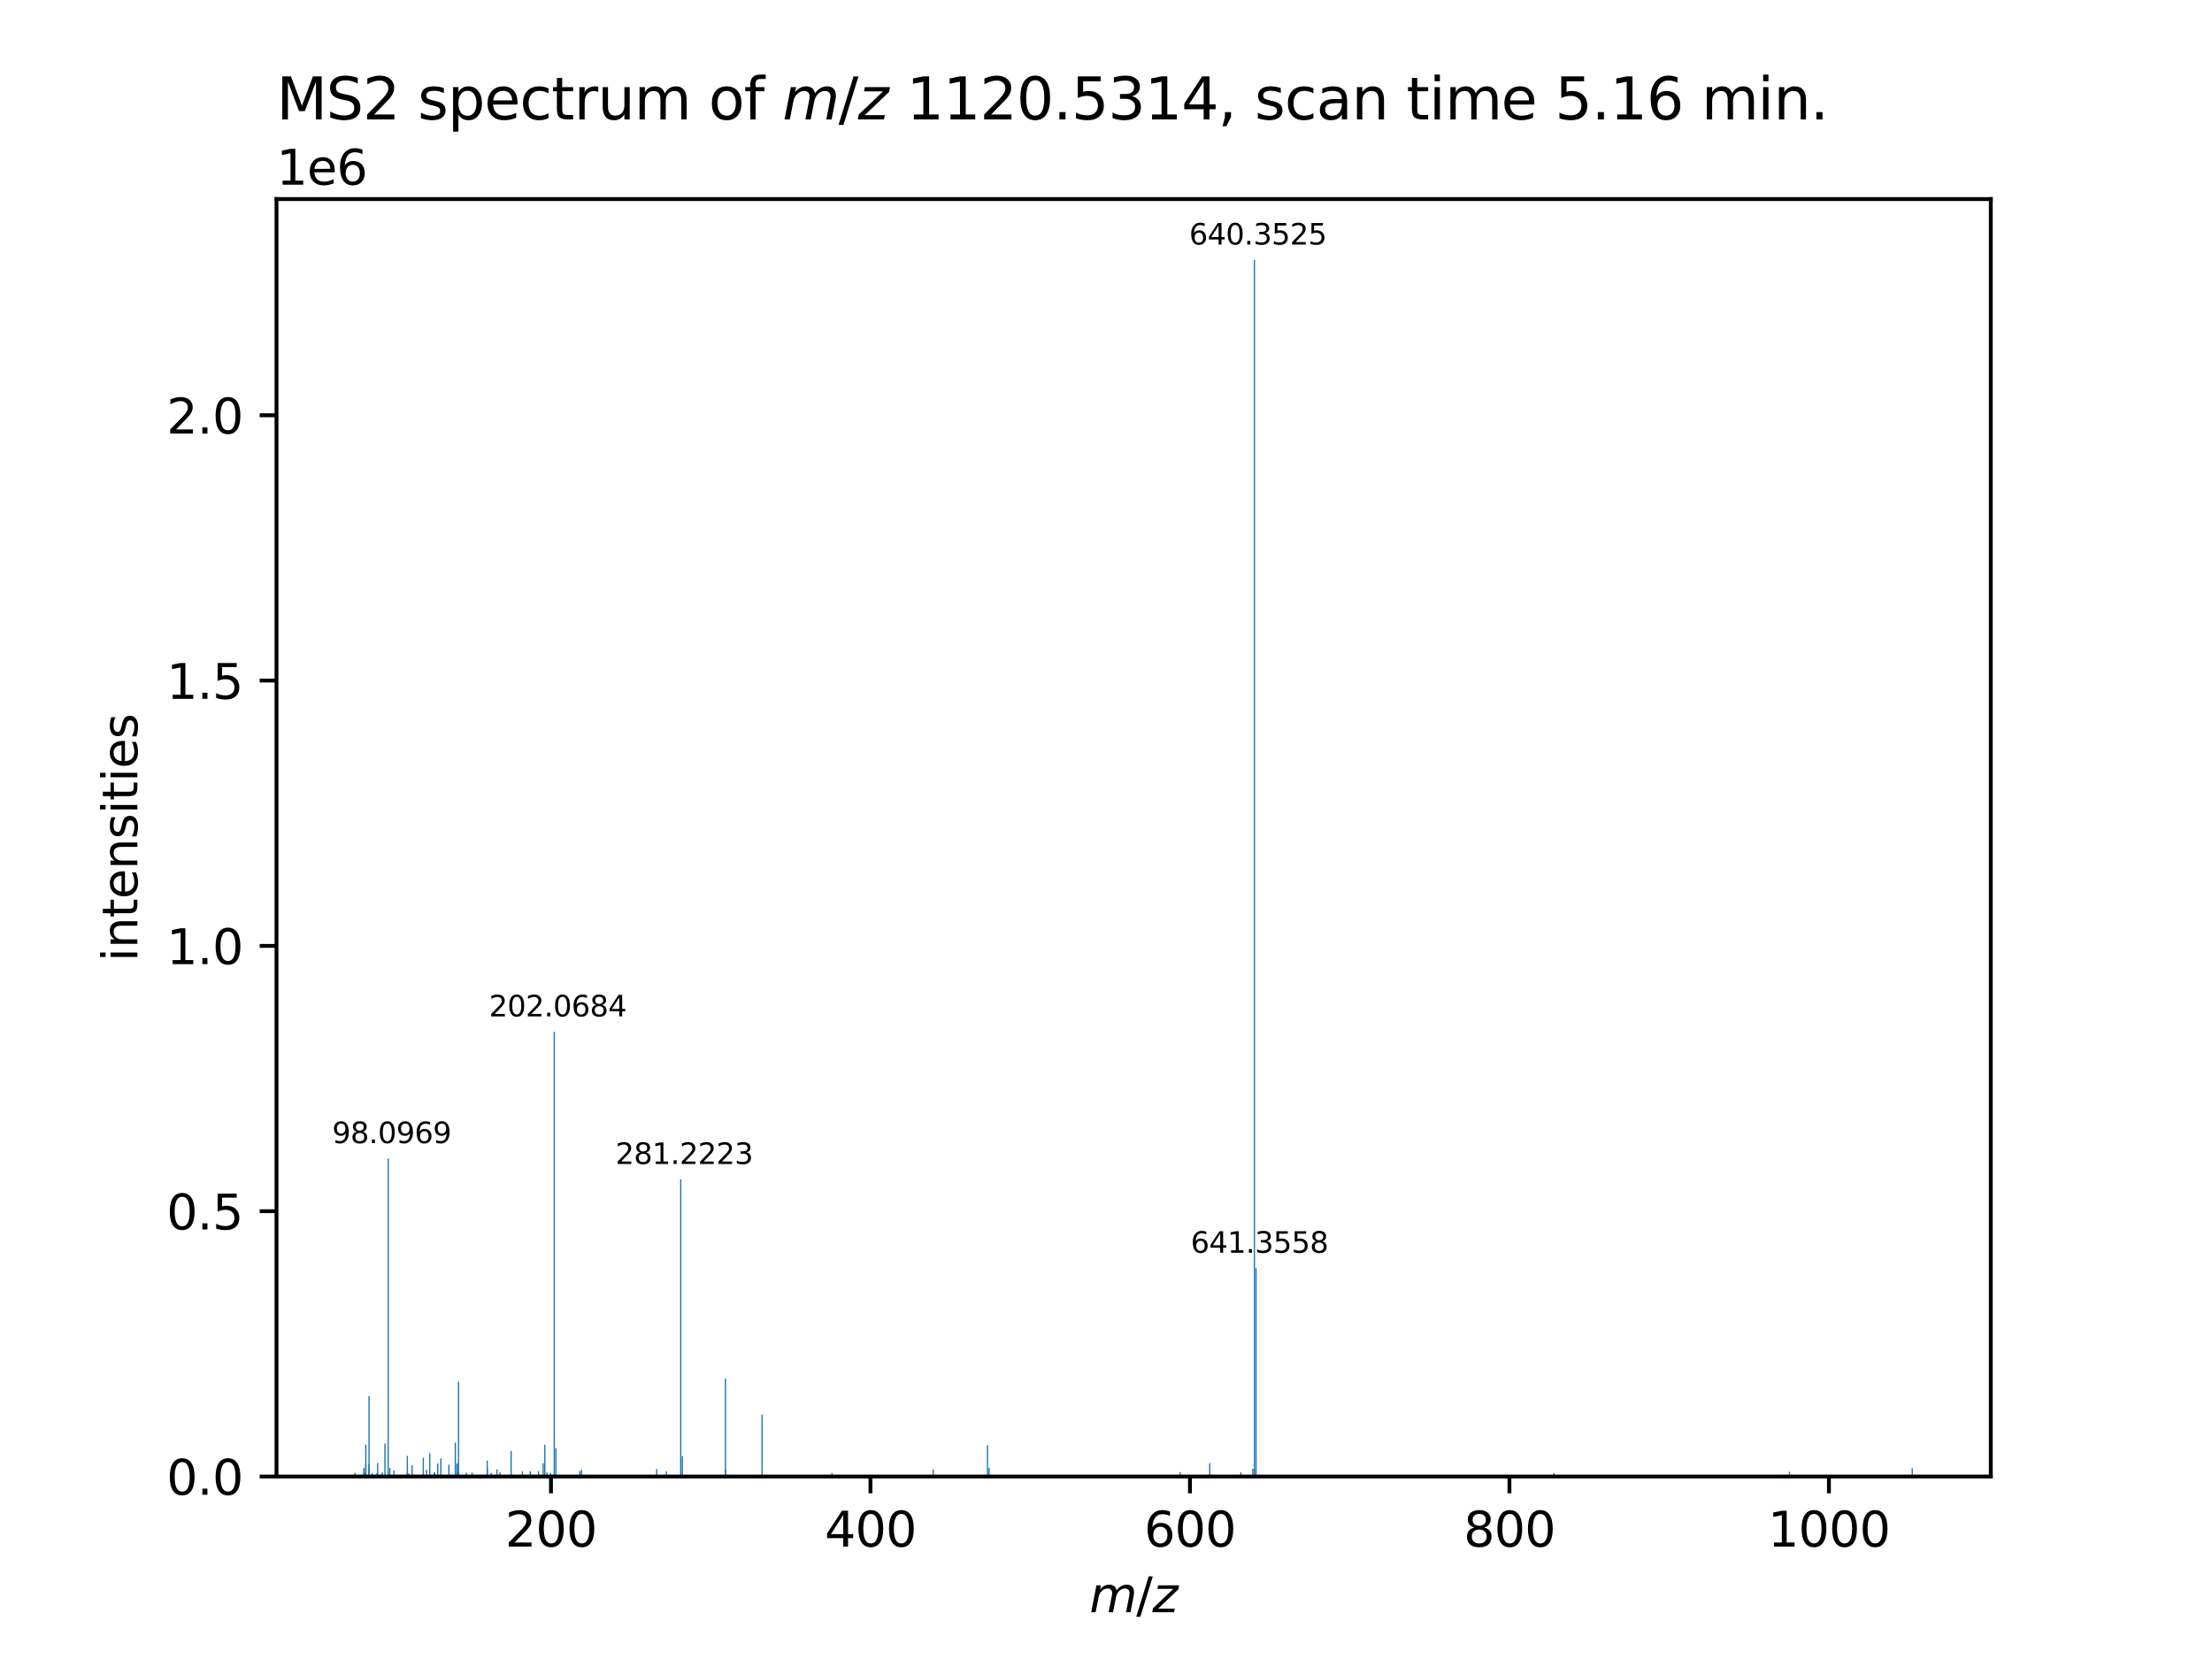 <?xml version="1.0" encoding="utf-8" standalone="no"?>
<!DOCTYPE svg PUBLIC "-//W3C//DTD SVG 1.1//EN"
  "http://www.w3.org/Graphics/SVG/1.1/DTD/svg11.dtd">
<svg xmlns:xlink="http://www.w3.org/1999/xlink" width="460.8pt" height="345.6pt" viewBox="0 0 460.8 345.6" xmlns="http://www.w3.org/2000/svg" version="1.1">
 <defs>
  <style type="text/css">*{stroke-linejoin: round; stroke-linecap: butt}</style>
 </defs>
 <g id="figure_1">
  <g id="patch_1">
   <path d="M 0 345.6 
L 460.8 345.6 
L 460.8 0 
L 0 0 
z
" style="fill: #ffffff"/>
  </g>
  <g id="axes_1">
   <g id="patch_2">
    <path d="M 57.6 307.584 
L 414.72 307.584 
L 414.72 41.472 
L 57.6 41.472 
z
" style="fill: #ffffff"/>
   </g>
   <g id="patch_3">
    <path d="M 73.833 307.584 
L 74.099 307.584 
L 74.099 306.828 
L 73.833 306.828 
z
" clip-path="url(#p01842b6c61)" style="fill: #1f77b4"/>
   </g>
   <g id="patch_4">
    <path d="M 75.661 307.584 
L 75.928 307.584 
L 75.928 305.83 
L 75.661 305.83 
z
" clip-path="url(#p01842b6c61)" style="fill: #1f77b4"/>
   </g>
   <g id="patch_5">
    <path d="M 75.733 307.584 
L 75.999 307.584 
L 75.999 306.675 
L 75.733 306.675 
z
" clip-path="url(#p01842b6c61)" style="fill: #1f77b4"/>
   </g>
   <g id="patch_6">
    <path d="M 75.838 307.584 
L 76.104 307.584 
L 76.104 306.843 
L 75.838 306.843 
z
" clip-path="url(#p01842b6c61)" style="fill: #1f77b4"/>
   </g>
   <g id="patch_7">
    <path d="M 76.06 307.584 
L 76.326 307.584 
L 76.326 305.106 
L 76.06 305.106 
z
" clip-path="url(#p01842b6c61)" style="fill: #1f77b4"/>
   </g>
   <g id="patch_8">
    <path d="M 76.072 307.584 
L 76.338 307.584 
L 76.338 300.934 
L 76.072 300.934 
z
" clip-path="url(#p01842b6c61)" style="fill: #1f77b4"/>
   </g>
   <g id="patch_9">
    <path d="M 76.731 307.584 
L 76.997 307.584 
L 76.997 305.012 
L 76.731 305.012 
z
" clip-path="url(#p01842b6c61)" style="fill: #1f77b4"/>
   </g>
   <g id="patch_10">
    <path d="M 76.741 307.584 
L 77.008 307.584 
L 77.008 306.425 
L 76.741 306.425 
z
" clip-path="url(#p01842b6c61)" style="fill: #1f77b4"/>
   </g>
   <g id="patch_11">
    <path d="M 76.743 307.584 
L 77.009 307.584 
L 77.009 290.862 
L 76.743 290.862 
z
" clip-path="url(#p01842b6c61)" style="fill: #1f77b4"/>
   </g>
   <g id="patch_12">
    <path d="M 77.402 307.584 
L 77.668 307.584 
L 77.668 306.853 
L 77.402 306.853 
z
" clip-path="url(#p01842b6c61)" style="fill: #1f77b4"/>
   </g>
   <g id="patch_13">
    <path d="M 78.393 307.584 
L 78.659 307.584 
L 78.659 306.86 
L 78.393 306.86 
z
" clip-path="url(#p01842b6c61)" style="fill: #1f77b4"/>
   </g>
   <g id="patch_14">
    <path d="M 78.541 307.584 
L 78.807 307.584 
L 78.807 304.775 
L 78.541 304.775 
z
" clip-path="url(#p01842b6c61)" style="fill: #1f77b4"/>
   </g>
   <g id="patch_15">
    <path d="M 79.483 307.584 
L 79.75 307.584 
L 79.75 306.734 
L 79.483 306.734 
z
" clip-path="url(#p01842b6c61)" style="fill: #1f77b4"/>
   </g>
   <g id="patch_16">
    <path d="M 80.065 307.584 
L 80.332 307.584 
L 80.332 300.704 
L 80.065 300.704 
z
" clip-path="url(#p01842b6c61)" style="fill: #1f77b4"/>
   </g>
   <g id="patch_17">
    <path d="M 80.736 307.584 
L 81.002 307.584 
L 81.002 241.34 
L 80.736 241.34 
z
" clip-path="url(#p01842b6c61)" style="fill: #1f77b4"/>
   </g>
   <g id="patch_18">
    <path d="M 81.07 307.584 
L 81.336 307.584 
L 81.336 305.808 
L 81.07 305.808 
z
" clip-path="url(#p01842b6c61)" style="fill: #1f77b4"/>
   </g>
   <g id="patch_19">
    <path d="M 81.943 307.584 
L 82.209 307.584 
L 82.209 306.334 
L 81.943 306.334 
z
" clip-path="url(#p01842b6c61)" style="fill: #1f77b4"/>
   </g>
   <g id="patch_20">
    <path d="M 84.721 307.584 
L 84.987 307.584 
L 84.987 303.292 
L 84.721 303.292 
z
" clip-path="url(#p01842b6c61)" style="fill: #1f77b4"/>
   </g>
   <g id="patch_21">
    <path d="M 84.729 307.584 
L 84.996 307.584 
L 84.996 306.735 
L 84.729 306.735 
z
" clip-path="url(#p01842b6c61)" style="fill: #1f77b4"/>
   </g>
   <g id="patch_22">
    <path d="M 85.003 307.584 
L 85.269 307.584 
L 85.269 306.924 
L 85.003 306.924 
z
" clip-path="url(#p01842b6c61)" style="fill: #1f77b4"/>
   </g>
   <g id="patch_23">
    <path d="M 85.715 307.584 
L 85.982 307.584 
L 85.982 305.217 
L 85.715 305.217 
z
" clip-path="url(#p01842b6c61)" style="fill: #1f77b4"/>
   </g>
   <g id="patch_24">
    <path d="M 88.052 307.584 
L 88.318 307.584 
L 88.318 303.687 
L 88.052 303.687 
z
" clip-path="url(#p01842b6c61)" style="fill: #1f77b4"/>
   </g>
   <g id="patch_25">
    <path d="M 88.723 307.584 
L 88.989 307.584 
L 88.989 306.186 
L 88.723 306.186 
z
" clip-path="url(#p01842b6c61)" style="fill: #1f77b4"/>
   </g>
   <g id="patch_26">
    <path d="M 89.393 307.584 
L 89.66 307.584 
L 89.66 302.71 
L 89.393 302.71 
z
" clip-path="url(#p01842b6c61)" style="fill: #1f77b4"/>
   </g>
   <g id="patch_27">
    <path d="M 90.356 307.584 
L 90.623 307.584 
L 90.623 306.845 
L 90.356 306.845 
z
" clip-path="url(#p01842b6c61)" style="fill: #1f77b4"/>
   </g>
   <g id="patch_28">
    <path d="M 90.36 307.584 
L 90.626 307.584 
L 90.626 306.93 
L 90.36 306.93 
z
" clip-path="url(#p01842b6c61)" style="fill: #1f77b4"/>
   </g>
   <g id="patch_29">
    <path d="M 90.383 307.584 
L 90.65 307.584 
L 90.65 306.688 
L 90.383 306.688 
z
" clip-path="url(#p01842b6c61)" style="fill: #1f77b4"/>
   </g>
   <g id="patch_30">
    <path d="M 91.054 307.584 
L 91.32 307.584 
L 91.32 304.826 
L 91.054 304.826 
z
" clip-path="url(#p01842b6c61)" style="fill: #1f77b4"/>
   </g>
   <g id="patch_31">
    <path d="M 91.712 307.584 
L 91.979 307.584 
L 91.979 303.833 
L 91.712 303.833 
z
" clip-path="url(#p01842b6c61)" style="fill: #1f77b4"/>
   </g>
   <g id="patch_32">
    <path d="M 93.375 307.584 
L 93.641 307.584 
L 93.641 305.105 
L 93.375 305.105 
z
" clip-path="url(#p01842b6c61)" style="fill: #1f77b4"/>
   </g>
   <g id="patch_33">
    <path d="M 94.716 307.584 
L 94.982 307.584 
L 94.982 300.515 
L 94.716 300.515 
z
" clip-path="url(#p01842b6c61)" style="fill: #1f77b4"/>
   </g>
   <g id="patch_34">
    <path d="M 95.036 307.584 
L 95.303 307.584 
L 95.303 304.926 
L 95.036 304.926 
z
" clip-path="url(#p01842b6c61)" style="fill: #1f77b4"/>
   </g>
   <g id="patch_35">
    <path d="M 95.372 307.584 
L 95.638 307.584 
L 95.638 304.706 
L 95.372 304.706 
z
" clip-path="url(#p01842b6c61)" style="fill: #1f77b4"/>
   </g>
   <g id="patch_36">
    <path d="M 95.383 307.584 
L 95.649 307.584 
L 95.649 306.627 
L 95.383 306.627 
z
" clip-path="url(#p01842b6c61)" style="fill: #1f77b4"/>
   </g>
   <g id="patch_37">
    <path d="M 95.387 307.584 
L 95.653 307.584 
L 95.653 287.812 
L 95.387 287.812 
z
" clip-path="url(#p01842b6c61)" style="fill: #1f77b4"/>
   </g>
   <g id="patch_38">
    <path d="M 97.019 307.584 
L 97.285 307.584 
L 97.285 306.761 
L 97.019 306.761 
z
" clip-path="url(#p01842b6c61)" style="fill: #1f77b4"/>
   </g>
   <g id="patch_39">
    <path d="M 98.223 307.584 
L 98.489 307.584 
L 98.489 306.757 
L 98.223 306.757 
z
" clip-path="url(#p01842b6c61)" style="fill: #1f77b4"/>
   </g>
   <g id="patch_40">
    <path d="M 101.364 307.584 
L 101.63 307.584 
L 101.63 304.26 
L 101.364 304.26 
z
" clip-path="url(#p01842b6c61)" style="fill: #1f77b4"/>
   </g>
   <g id="patch_41">
    <path d="M 101.38 307.584 
L 101.646 307.584 
L 101.646 305.978 
L 101.38 305.978 
z
" clip-path="url(#p01842b6c61)" style="fill: #1f77b4"/>
   </g>
   <g id="patch_42">
    <path d="M 102.201 307.584 
L 102.467 307.584 
L 102.467 306.832 
L 102.201 306.832 
z
" clip-path="url(#p01842b6c61)" style="fill: #1f77b4"/>
   </g>
   <g id="patch_43">
    <path d="M 103.386 307.584 
L 103.652 307.584 
L 103.652 306.102 
L 103.386 306.102 
z
" clip-path="url(#p01842b6c61)" style="fill: #1f77b4"/>
   </g>
   <g id="patch_44">
    <path d="M 104.032 307.584 
L 104.298 307.584 
L 104.298 306.687 
L 104.032 306.687 
z
" clip-path="url(#p01842b6c61)" style="fill: #1f77b4"/>
   </g>
   <g id="patch_45">
    <path d="M 106.347 307.584 
L 106.613 307.584 
L 106.613 302.245 
L 106.347 302.245 
z
" clip-path="url(#p01842b6c61)" style="fill: #1f77b4"/>
   </g>
   <g id="patch_46">
    <path d="M 108.696 307.584 
L 108.962 307.584 
L 108.962 306.496 
L 108.696 306.496 
z
" clip-path="url(#p01842b6c61)" style="fill: #1f77b4"/>
   </g>
   <g id="patch_47">
    <path d="M 110.336 307.584 
L 110.602 307.584 
L 110.602 306.483 
L 110.336 306.483 
z
" clip-path="url(#p01842b6c61)" style="fill: #1f77b4"/>
   </g>
   <g id="patch_48">
    <path d="M 110.369 307.584 
L 110.635 307.584 
L 110.635 306.759 
L 110.369 306.759 
z
" clip-path="url(#p01842b6c61)" style="fill: #1f77b4"/>
   </g>
   <g id="patch_49">
    <path d="M 112.043 307.584 
L 112.309 307.584 
L 112.309 306.453 
L 112.043 306.453 
z
" clip-path="url(#p01842b6c61)" style="fill: #1f77b4"/>
   </g>
   <g id="patch_50">
    <path d="M 113.033 307.584 
L 113.299 307.584 
L 113.299 304.822 
L 113.033 304.822 
z
" clip-path="url(#p01842b6c61)" style="fill: #1f77b4"/>
   </g>
   <g id="patch_51">
    <path d="M 113.36 307.584 
L 113.626 307.584 
L 113.626 300.955 
L 113.36 300.955 
z
" clip-path="url(#p01842b6c61)" style="fill: #1f77b4"/>
   </g>
   <g id="patch_52">
    <path d="M 113.825 307.584 
L 114.091 307.584 
L 114.091 306.733 
L 113.825 306.733 
z
" clip-path="url(#p01842b6c61)" style="fill: #1f77b4"/>
   </g>
   <g id="patch_53">
    <path d="M 114.57 307.584 
L 114.837 307.584 
L 114.837 306.859 
L 114.57 306.859 
z
" clip-path="url(#p01842b6c61)" style="fill: #1f77b4"/>
   </g>
   <g id="patch_54">
    <path d="M 115.335 307.584 
L 115.601 307.584 
L 115.601 214.935 
L 115.335 214.935 
z
" clip-path="url(#p01842b6c61)" style="fill: #1f77b4"/>
   </g>
   <g id="patch_55">
    <path d="M 115.669 307.584 
L 115.935 307.584 
L 115.935 301.707 
L 115.669 301.707 
z
" clip-path="url(#p01842b6c61)" style="fill: #1f77b4"/>
   </g>
   <g id="patch_56">
    <path d="M 120.67 307.584 
L 120.936 307.584 
L 120.936 306.465 
L 120.67 306.465 
z
" clip-path="url(#p01842b6c61)" style="fill: #1f77b4"/>
   </g>
   <g id="patch_57">
    <path d="M 121.001 307.584 
L 121.267 307.584 
L 121.267 306.186 
L 121.001 306.186 
z
" clip-path="url(#p01842b6c61)" style="fill: #1f77b4"/>
   </g>
   <g id="patch_58">
    <path d="M 136.676 307.584 
L 136.942 307.584 
L 136.942 306.049 
L 136.676 306.049 
z
" clip-path="url(#p01842b6c61)" style="fill: #1f77b4"/>
   </g>
   <g id="patch_59">
    <path d="M 138.672 307.584 
L 138.938 307.584 
L 138.938 306.509 
L 138.672 306.509 
z
" clip-path="url(#p01842b6c61)" style="fill: #1f77b4"/>
   </g>
   <g id="patch_60">
    <path d="M 141.675 307.584 
L 141.942 307.584 
L 141.942 245.678 
L 141.675 245.678 
z
" clip-path="url(#p01842b6c61)" style="fill: #1f77b4"/>
   </g>
   <g id="patch_61">
    <path d="M 142.009 307.584 
L 142.275 307.584 
L 142.275 303.329 
L 142.009 303.329 
z
" clip-path="url(#p01842b6c61)" style="fill: #1f77b4"/>
   </g>
   <g id="patch_62">
    <path d="M 150.991 307.584 
L 151.257 307.584 
L 151.257 287.18 
L 150.991 287.18 
z
" clip-path="url(#p01842b6c61)" style="fill: #1f77b4"/>
   </g>
   <g id="patch_63">
    <path d="M 151.002 307.584 
L 151.269 307.584 
L 151.269 306.082 
L 151.002 306.082 
z
" clip-path="url(#p01842b6c61)" style="fill: #1f77b4"/>
   </g>
   <g id="patch_64">
    <path d="M 158.62 307.584 
L 158.886 307.584 
L 158.886 294.689 
L 158.62 294.689 
z
" clip-path="url(#p01842b6c61)" style="fill: #1f77b4"/>
   </g>
   <g id="patch_65">
    <path d="M 173.203 307.584 
L 173.469 307.584 
L 173.469 306.835 
L 173.203 306.835 
z
" clip-path="url(#p01842b6c61)" style="fill: #1f77b4"/>
   </g>
   <g id="patch_66">
    <path d="M 194.277 307.584 
L 194.543 307.584 
L 194.543 306.139 
L 194.277 306.139 
z
" clip-path="url(#p01842b6c61)" style="fill: #1f77b4"/>
   </g>
   <g id="patch_67">
    <path d="M 205.58 307.584 
L 205.846 307.584 
L 205.846 301.051 
L 205.58 301.051 
z
" clip-path="url(#p01842b6c61)" style="fill: #1f77b4"/>
   </g>
   <g id="patch_68">
    <path d="M 205.913 307.584 
L 206.179 307.584 
L 206.179 305.824 
L 205.913 305.824 
z
" clip-path="url(#p01842b6c61)" style="fill: #1f77b4"/>
   </g>
   <g id="patch_69">
    <path d="M 245.703 307.584 
L 245.97 307.584 
L 245.97 306.656 
L 245.703 306.656 
z
" clip-path="url(#p01842b6c61)" style="fill: #1f77b4"/>
   </g>
   <g id="patch_70">
    <path d="M 251.868 307.584 
L 252.134 307.584 
L 252.134 304.8 
L 251.868 304.8 
z
" clip-path="url(#p01842b6c61)" style="fill: #1f77b4"/>
   </g>
   <g id="patch_71">
    <path d="M 258.366 307.584 
L 258.632 307.584 
L 258.632 306.684 
L 258.366 306.684 
z
" clip-path="url(#p01842b6c61)" style="fill: #1f77b4"/>
   </g>
   <g id="patch_72">
    <path d="M 260.85 307.584 
L 261.116 307.584 
L 261.116 305.975 
L 260.85 305.975 
z
" clip-path="url(#p01842b6c61)" style="fill: #1f77b4"/>
   </g>
   <g id="patch_73">
    <path d="M 261.146 307.584 
L 261.413 307.584 
L 261.413 305.989 
L 261.146 305.989 
z
" clip-path="url(#p01842b6c61)" style="fill: #1f77b4"/>
   </g>
   <g id="patch_74">
    <path d="M 261.184 307.584 
L 261.45 307.584 
L 261.45 54.144 
L 261.184 54.144 
z
" clip-path="url(#p01842b6c61)" style="fill: #1f77b4"/>
   </g>
   <g id="patch_75">
    <path d="M 261.518 307.584 
L 261.784 307.584 
L 261.784 264.174 
L 261.518 264.174 
z
" clip-path="url(#p01842b6c61)" style="fill: #1f77b4"/>
   </g>
   <g id="patch_76">
    <path d="M 323.578 307.584 
L 323.845 307.584 
L 323.845 306.826 
L 323.578 306.826 
z
" clip-path="url(#p01842b6c61)" style="fill: #1f77b4"/>
   </g>
   <g id="patch_77">
    <path d="M 372.645 307.584 
L 372.911 307.584 
L 372.911 306.609 
L 372.645 306.609 
z
" clip-path="url(#p01842b6c61)" style="fill: #1f77b4"/>
   </g>
   <g id="patch_78">
    <path d="M 398.221 307.584 
L 398.487 307.584 
L 398.487 305.861 
L 398.221 305.861 
z
" clip-path="url(#p01842b6c61)" style="fill: #1f77b4"/>
   </g>
   <g id="matplotlib.axis_1">
    <g id="xtick_1">
     <g id="line2d_1">
      <defs>
       <path id="mcb1fc6daec" d="M 0 0 
L 0 3.5 
" style="stroke: #000000; stroke-width: 0.8"/>
      </defs>
      <g>
       <use xlink:href="#mcb1fc6daec" x="114.78" y="307.584" style="stroke: #000000; stroke-width: 0.8"/>
      </g>
     </g>
     <g id="text_1">
      <!-- 200 -->
      <g transform="translate(105.236 322.182) scale(0.1 -0.1)">
       <defs>
        <path id="DejaVuSans-32" d="M 1228 531 
L 3431 531 
L 3431 0 
L 469 0 
L 469 531 
Q 828 903 1448 1529 
Q 2069 2156 2228 2338 
Q 2531 2678 2651 2914 
Q 2772 3150 2772 3378 
Q 2772 3750 2511 3984 
Q 2250 4219 1831 4219 
Q 1534 4219 1204 4116 
Q 875 4013 500 3803 
L 500 4441 
Q 881 4594 1212 4672 
Q 1544 4750 1819 4750 
Q 2544 4750 2975 4387 
Q 3406 4025 3406 3419 
Q 3406 3131 3298 2873 
Q 3191 2616 2906 2266 
Q 2828 2175 2409 1742 
Q 1991 1309 1228 531 
z
" transform="scale(0.016)"/>
        <path id="DejaVuSans-30" d="M 2034 4250 
Q 1547 4250 1301 3770 
Q 1056 3291 1056 2328 
Q 1056 1369 1301 889 
Q 1547 409 2034 409 
Q 2525 409 2770 889 
Q 3016 1369 3016 2328 
Q 3016 3291 2770 3770 
Q 2525 4250 2034 4250 
z
M 2034 4750 
Q 2819 4750 3233 4129 
Q 3647 3509 3647 2328 
Q 3647 1150 3233 529 
Q 2819 -91 2034 -91 
Q 1250 -91 836 529 
Q 422 1150 422 2328 
Q 422 3509 836 4129 
Q 1250 4750 2034 4750 
z
" transform="scale(0.016)"/>
       </defs>
       <use xlink:href="#DejaVuSans-32"/>
       <use xlink:href="#DejaVuSans-30" x="63.623"/>
       <use xlink:href="#DejaVuSans-30" x="127.246"/>
      </g>
     </g>
    </g>
    <g id="xtick_2">
     <g id="line2d_2">
      <g>
       <use xlink:href="#mcb1fc6daec" x="181.334" y="307.584" style="stroke: #000000; stroke-width: 0.8"/>
      </g>
     </g>
     <g id="text_2">
      <!-- 400 -->
      <g transform="translate(171.791 322.182) scale(0.1 -0.1)">
       <defs>
        <path id="DejaVuSans-34" d="M 2419 4116 
L 825 1625 
L 2419 1625 
L 2419 4116 
z
M 2253 4666 
L 3047 4666 
L 3047 1625 
L 3713 1625 
L 3713 1100 
L 3047 1100 
L 3047 0 
L 2419 0 
L 2419 1100 
L 313 1100 
L 313 1709 
L 2253 4666 
z
" transform="scale(0.016)"/>
       </defs>
       <use xlink:href="#DejaVuSans-34"/>
       <use xlink:href="#DejaVuSans-30" x="63.623"/>
       <use xlink:href="#DejaVuSans-30" x="127.246"/>
      </g>
     </g>
    </g>
    <g id="xtick_3">
     <g id="line2d_3">
      <g>
       <use xlink:href="#mcb1fc6daec" x="247.889" y="307.584" style="stroke: #000000; stroke-width: 0.8"/>
      </g>
     </g>
     <g id="text_3">
      <!-- 600 -->
      <g transform="translate(238.345 322.182) scale(0.1 -0.1)">
       <defs>
        <path id="DejaVuSans-36" d="M 2113 2584 
Q 1688 2584 1439 2293 
Q 1191 2003 1191 1497 
Q 1191 994 1439 701 
Q 1688 409 2113 409 
Q 2538 409 2786 701 
Q 3034 994 3034 1497 
Q 3034 2003 2786 2293 
Q 2538 2584 2113 2584 
z
M 3366 4563 
L 3366 3988 
Q 3128 4100 2886 4159 
Q 2644 4219 2406 4219 
Q 1781 4219 1451 3797 
Q 1122 3375 1075 2522 
Q 1259 2794 1537 2939 
Q 1816 3084 2150 3084 
Q 2853 3084 3261 2657 
Q 3669 2231 3669 1497 
Q 3669 778 3244 343 
Q 2819 -91 2113 -91 
Q 1303 -91 875 529 
Q 447 1150 447 2328 
Q 447 3434 972 4092 
Q 1497 4750 2381 4750 
Q 2619 4750 2861 4703 
Q 3103 4656 3366 4563 
z
" transform="scale(0.016)"/>
       </defs>
       <use xlink:href="#DejaVuSans-36"/>
       <use xlink:href="#DejaVuSans-30" x="63.623"/>
       <use xlink:href="#DejaVuSans-30" x="127.246"/>
      </g>
     </g>
    </g>
    <g id="xtick_4">
     <g id="line2d_4">
      <g>
       <use xlink:href="#mcb1fc6daec" x="314.443" y="307.584" style="stroke: #000000; stroke-width: 0.8"/>
      </g>
     </g>
     <g id="text_4">
      <!-- 800 -->
      <g transform="translate(304.9 322.182) scale(0.1 -0.1)">
       <defs>
        <path id="DejaVuSans-38" d="M 2034 2216 
Q 1584 2216 1326 1975 
Q 1069 1734 1069 1313 
Q 1069 891 1326 650 
Q 1584 409 2034 409 
Q 2484 409 2743 651 
Q 3003 894 3003 1313 
Q 3003 1734 2745 1975 
Q 2488 2216 2034 2216 
z
M 1403 2484 
Q 997 2584 770 2862 
Q 544 3141 544 3541 
Q 544 4100 942 4425 
Q 1341 4750 2034 4750 
Q 2731 4750 3128 4425 
Q 3525 4100 3525 3541 
Q 3525 3141 3298 2862 
Q 3072 2584 2669 2484 
Q 3125 2378 3379 2068 
Q 3634 1759 3634 1313 
Q 3634 634 3220 271 
Q 2806 -91 2034 -91 
Q 1263 -91 848 271 
Q 434 634 434 1313 
Q 434 1759 690 2068 
Q 947 2378 1403 2484 
z
M 1172 3481 
Q 1172 3119 1398 2916 
Q 1625 2713 2034 2713 
Q 2441 2713 2670 2916 
Q 2900 3119 2900 3481 
Q 2900 3844 2670 4047 
Q 2441 4250 2034 4250 
Q 1625 4250 1398 4047 
Q 1172 3844 1172 3481 
z
" transform="scale(0.016)"/>
       </defs>
       <use xlink:href="#DejaVuSans-38"/>
       <use xlink:href="#DejaVuSans-30" x="63.623"/>
       <use xlink:href="#DejaVuSans-30" x="127.246"/>
      </g>
     </g>
    </g>
    <g id="xtick_5">
     <g id="line2d_5">
      <g>
       <use xlink:href="#mcb1fc6daec" x="380.998" y="307.584" style="stroke: #000000; stroke-width: 0.8"/>
      </g>
     </g>
     <g id="text_5">
      <!-- 1000 -->
      <g transform="translate(368.273 322.182) scale(0.1 -0.1)">
       <defs>
        <path id="DejaVuSans-31" d="M 794 531 
L 1825 531 
L 1825 4091 
L 703 3866 
L 703 4441 
L 1819 4666 
L 2450 4666 
L 2450 531 
L 3481 531 
L 3481 0 
L 794 0 
L 794 531 
z
" transform="scale(0.016)"/>
       </defs>
       <use xlink:href="#DejaVuSans-31"/>
       <use xlink:href="#DejaVuSans-30" x="63.623"/>
       <use xlink:href="#DejaVuSans-30" x="127.246"/>
       <use xlink:href="#DejaVuSans-30" x="190.869"/>
      </g>
     </g>
    </g>
    <g id="text_6">
     <!-- ${m/z}$ -->
     <g transform="translate(226.96 335.861) scale(0.1 -0.1)">
      <defs>
       <path id="DejaVuSans-Oblique-6d" d="M 5747 2113 
L 5338 0 
L 4763 0 
L 5166 2094 
Q 5191 2228 5203 2325 
Q 5216 2422 5216 2491 
Q 5216 2772 5059 2928 
Q 4903 3084 4622 3084 
Q 4203 3084 3875 2770 
Q 3547 2456 3450 1953 
L 3066 0 
L 2491 0 
L 2900 2094 
Q 2925 2209 2937 2307 
Q 2950 2406 2950 2484 
Q 2950 2769 2794 2926 
Q 2638 3084 2363 3084 
Q 1938 3084 1609 2770 
Q 1281 2456 1184 1953 
L 800 0 
L 225 0 
L 909 3500 
L 1484 3500 
L 1375 2956 
Q 1609 3263 1923 3423 
Q 2238 3584 2597 3584 
Q 2978 3584 3223 3384 
Q 3469 3184 3519 2828 
Q 3781 3197 4126 3390 
Q 4472 3584 4856 3584 
Q 5306 3584 5551 3325 
Q 5797 3066 5797 2591 
Q 5797 2488 5784 2364 
Q 5772 2241 5747 2113 
z
" transform="scale(0.016)"/>
       <path id="DejaVuSans-2f" d="M 1625 4666 
L 2156 4666 
L 531 -594 
L 0 -594 
L 1625 4666 
z
" transform="scale(0.016)"/>
       <path id="DejaVuSans-Oblique-7a" d="M 744 3500 
L 3475 3500 
L 3372 2975 
L 738 459 
L 2913 459 
L 2822 0 
L -19 0 
L 84 525 
L 2719 3041 
L 653 3041 
L 744 3500 
z
" transform="scale(0.016)"/>
      </defs>
      <use xlink:href="#DejaVuSans-Oblique-6d" transform="translate(0 0.094)"/>
      <use xlink:href="#DejaVuSans-2f" transform="translate(97.412 0.094)"/>
      <use xlink:href="#DejaVuSans-Oblique-7a" transform="translate(131.104 0.094)"/>
     </g>
    </g>
   </g>
   <g id="matplotlib.axis_2">
    <g id="ytick_1">
     <g id="line2d_6">
      <defs>
       <path id="m027de3b0c7" d="M 0 0 
L -3.5 0 
" style="stroke: #000000; stroke-width: 0.8"/>
      </defs>
      <g>
       <use xlink:href="#m027de3b0c7" x="57.6" y="307.584" style="stroke: #000000; stroke-width: 0.8"/>
      </g>
     </g>
     <g id="text_7">
      <!-- 0.0 -->
      <g transform="translate(34.697 311.383) scale(0.1 -0.1)">
       <defs>
        <path id="DejaVuSans-2e" d="M 684 794 
L 1344 794 
L 1344 0 
L 684 0 
L 684 794 
z
" transform="scale(0.016)"/>
       </defs>
       <use xlink:href="#DejaVuSans-30"/>
       <use xlink:href="#DejaVuSans-2e" x="63.623"/>
       <use xlink:href="#DejaVuSans-30" x="95.41"/>
      </g>
     </g>
    </g>
    <g id="ytick_2">
     <g id="line2d_7">
      <g>
       <use xlink:href="#m027de3b0c7" x="57.6" y="252.315" style="stroke: #000000; stroke-width: 0.8"/>
      </g>
     </g>
     <g id="text_8">
      <!-- 0.5 -->
      <g transform="translate(34.697 256.114) scale(0.1 -0.1)">
       <defs>
        <path id="DejaVuSans-35" d="M 691 4666 
L 3169 4666 
L 3169 4134 
L 1269 4134 
L 1269 2991 
Q 1406 3038 1543 3061 
Q 1681 3084 1819 3084 
Q 2600 3084 3056 2656 
Q 3513 2228 3513 1497 
Q 3513 744 3044 326 
Q 2575 -91 1722 -91 
Q 1428 -91 1123 -41 
Q 819 9 494 109 
L 494 744 
Q 775 591 1075 516 
Q 1375 441 1709 441 
Q 2250 441 2565 725 
Q 2881 1009 2881 1497 
Q 2881 1984 2565 2268 
Q 2250 2553 1709 2553 
Q 1456 2553 1204 2497 
Q 953 2441 691 2322 
L 691 4666 
z
" transform="scale(0.016)"/>
       </defs>
       <use xlink:href="#DejaVuSans-30"/>
       <use xlink:href="#DejaVuSans-2e" x="63.623"/>
       <use xlink:href="#DejaVuSans-35" x="95.41"/>
      </g>
     </g>
    </g>
    <g id="ytick_3">
     <g id="line2d_8">
      <g>
       <use xlink:href="#m027de3b0c7" x="57.6" y="197.046" style="stroke: #000000; stroke-width: 0.8"/>
      </g>
     </g>
     <g id="text_9">
      <!-- 1.0 -->
      <g transform="translate(34.697 200.845) scale(0.1 -0.1)">
       <use xlink:href="#DejaVuSans-31"/>
       <use xlink:href="#DejaVuSans-2e" x="63.623"/>
       <use xlink:href="#DejaVuSans-30" x="95.41"/>
      </g>
     </g>
    </g>
    <g id="ytick_4">
     <g id="line2d_9">
      <g>
       <use xlink:href="#m027de3b0c7" x="57.6" y="141.777" style="stroke: #000000; stroke-width: 0.8"/>
      </g>
     </g>
     <g id="text_10">
      <!-- 1.5 -->
      <g transform="translate(34.697 145.577) scale(0.1 -0.1)">
       <use xlink:href="#DejaVuSans-31"/>
       <use xlink:href="#DejaVuSans-2e" x="63.623"/>
       <use xlink:href="#DejaVuSans-35" x="95.41"/>
      </g>
     </g>
    </g>
    <g id="ytick_5">
     <g id="line2d_10">
      <g>
       <use xlink:href="#m027de3b0c7" x="57.6" y="86.508" style="stroke: #000000; stroke-width: 0.8"/>
      </g>
     </g>
     <g id="text_11">
      <!-- 2.0 -->
      <g transform="translate(34.697 90.308) scale(0.1 -0.1)">
       <use xlink:href="#DejaVuSans-32"/>
       <use xlink:href="#DejaVuSans-2e" x="63.623"/>
       <use xlink:href="#DejaVuSans-30" x="95.41"/>
      </g>
     </g>
    </g>
    <g id="text_12">
     <!-- intensities -->
     <g transform="translate(28.617 200.315) rotate(-90) scale(0.1 -0.1)">
      <defs>
       <path id="DejaVuSans-69" d="M 603 3500 
L 1178 3500 
L 1178 0 
L 603 0 
L 603 3500 
z
M 603 4863 
L 1178 4863 
L 1178 4134 
L 603 4134 
L 603 4863 
z
" transform="scale(0.016)"/>
       <path id="DejaVuSans-6e" d="M 3513 2113 
L 3513 0 
L 2938 0 
L 2938 2094 
Q 2938 2591 2744 2837 
Q 2550 3084 2163 3084 
Q 1697 3084 1428 2787 
Q 1159 2491 1159 1978 
L 1159 0 
L 581 0 
L 581 3500 
L 1159 3500 
L 1159 2956 
Q 1366 3272 1645 3428 
Q 1925 3584 2291 3584 
Q 2894 3584 3203 3211 
Q 3513 2838 3513 2113 
z
" transform="scale(0.016)"/>
       <path id="DejaVuSans-74" d="M 1172 4494 
L 1172 3500 
L 2356 3500 
L 2356 3053 
L 1172 3053 
L 1172 1153 
Q 1172 725 1289 603 
Q 1406 481 1766 481 
L 2356 481 
L 2356 0 
L 1766 0 
Q 1100 0 847 248 
Q 594 497 594 1153 
L 594 3053 
L 172 3053 
L 172 3500 
L 594 3500 
L 594 4494 
L 1172 4494 
z
" transform="scale(0.016)"/>
       <path id="DejaVuSans-65" d="M 3597 1894 
L 3597 1613 
L 953 1613 
Q 991 1019 1311 708 
Q 1631 397 2203 397 
Q 2534 397 2845 478 
Q 3156 559 3463 722 
L 3463 178 
Q 3153 47 2828 -22 
Q 2503 -91 2169 -91 
Q 1331 -91 842 396 
Q 353 884 353 1716 
Q 353 2575 817 3079 
Q 1281 3584 2069 3584 
Q 2775 3584 3186 3129 
Q 3597 2675 3597 1894 
z
M 3022 2063 
Q 3016 2534 2758 2815 
Q 2500 3097 2075 3097 
Q 1594 3097 1305 2825 
Q 1016 2553 972 2059 
L 3022 2063 
z
" transform="scale(0.016)"/>
       <path id="DejaVuSans-73" d="M 2834 3397 
L 2834 2853 
Q 2591 2978 2328 3040 
Q 2066 3103 1784 3103 
Q 1356 3103 1142 2972 
Q 928 2841 928 2578 
Q 928 2378 1081 2264 
Q 1234 2150 1697 2047 
L 1894 2003 
Q 2506 1872 2764 1633 
Q 3022 1394 3022 966 
Q 3022 478 2636 193 
Q 2250 -91 1575 -91 
Q 1294 -91 989 -36 
Q 684 19 347 128 
L 347 722 
Q 666 556 975 473 
Q 1284 391 1588 391 
Q 1994 391 2212 530 
Q 2431 669 2431 922 
Q 2431 1156 2273 1281 
Q 2116 1406 1581 1522 
L 1381 1569 
Q 847 1681 609 1914 
Q 372 2147 372 2553 
Q 372 3047 722 3315 
Q 1072 3584 1716 3584 
Q 2034 3584 2315 3537 
Q 2597 3491 2834 3397 
z
" transform="scale(0.016)"/>
      </defs>
      <use xlink:href="#DejaVuSans-69"/>
      <use xlink:href="#DejaVuSans-6e" x="27.783"/>
      <use xlink:href="#DejaVuSans-74" x="91.162"/>
      <use xlink:href="#DejaVuSans-65" x="130.371"/>
      <use xlink:href="#DejaVuSans-6e" x="191.895"/>
      <use xlink:href="#DejaVuSans-73" x="255.273"/>
      <use xlink:href="#DejaVuSans-69" x="307.373"/>
      <use xlink:href="#DejaVuSans-74" x="335.156"/>
      <use xlink:href="#DejaVuSans-69" x="374.365"/>
      <use xlink:href="#DejaVuSans-65" x="402.148"/>
      <use xlink:href="#DejaVuSans-73" x="463.672"/>
     </g>
    </g>
    <g id="text_13">
     <!-- 1e6 -->
     <g transform="translate(57.6 38.472) scale(0.1 -0.1)">
      <use xlink:href="#DejaVuSans-31"/>
      <use xlink:href="#DejaVuSans-65" x="63.623"/>
      <use xlink:href="#DejaVuSans-36" x="125.146"/>
     </g>
    </g>
   </g>
   <g id="patch_79">
    <path d="M 57.6 307.584 
L 57.6 41.472 
" style="fill: none; stroke: #000000; stroke-width: 0.8; stroke-linejoin: miter; stroke-linecap: square"/>
   </g>
   <g id="patch_80">
    <path d="M 414.72 307.584 
L 414.72 41.472 
" style="fill: none; stroke: #000000; stroke-width: 0.8; stroke-linejoin: miter; stroke-linecap: square"/>
   </g>
   <g id="patch_81">
    <path d="M 57.6 307.584 
L 414.72 307.584 
" style="fill: none; stroke: #000000; stroke-width: 0.8; stroke-linejoin: miter; stroke-linecap: square"/>
   </g>
   <g id="patch_82">
    <path d="M 57.6 41.472 
L 414.72 41.472 
" style="fill: none; stroke: #000000; stroke-width: 0.8; stroke-linejoin: miter; stroke-linecap: square"/>
   </g>
   <g id="text_14">
    <!-- 98.0969 -->
    <g transform="translate(69.183 238.136) scale(0.06 -0.06)">
     <defs>
      <path id="DejaVuSans-39" d="M 703 97 
L 703 672 
Q 941 559 1184 500 
Q 1428 441 1663 441 
Q 2288 441 2617 861 
Q 2947 1281 2994 2138 
Q 2813 1869 2534 1725 
Q 2256 1581 1919 1581 
Q 1219 1581 811 2004 
Q 403 2428 403 3163 
Q 403 3881 828 4315 
Q 1253 4750 1959 4750 
Q 2769 4750 3195 4129 
Q 3622 3509 3622 2328 
Q 3622 1225 3098 567 
Q 2575 -91 1691 -91 
Q 1453 -91 1209 -44 
Q 966 3 703 97 
z
M 1959 2075 
Q 2384 2075 2632 2365 
Q 2881 2656 2881 3163 
Q 2881 3666 2632 3958 
Q 2384 4250 1959 4250 
Q 1534 4250 1286 3958 
Q 1038 3666 1038 3163 
Q 1038 2656 1286 2365 
Q 1534 2075 1959 2075 
z
" transform="scale(0.016)"/>
     </defs>
     <use xlink:href="#DejaVuSans-39"/>
     <use xlink:href="#DejaVuSans-38" x="63.623"/>
     <use xlink:href="#DejaVuSans-2e" x="127.246"/>
     <use xlink:href="#DejaVuSans-30" x="159.033"/>
     <use xlink:href="#DejaVuSans-39" x="222.656"/>
     <use xlink:href="#DejaVuSans-36" x="286.279"/>
     <use xlink:href="#DejaVuSans-39" x="349.902"/>
    </g>
   </g>
   <g id="text_15">
    <!-- 202.0684 -->
    <g transform="translate(101.874 211.731) scale(0.06 -0.06)">
     <use xlink:href="#DejaVuSans-32"/>
     <use xlink:href="#DejaVuSans-30" x="63.623"/>
     <use xlink:href="#DejaVuSans-32" x="127.246"/>
     <use xlink:href="#DejaVuSans-2e" x="190.869"/>
     <use xlink:href="#DejaVuSans-30" x="222.656"/>
     <use xlink:href="#DejaVuSans-36" x="286.279"/>
     <use xlink:href="#DejaVuSans-38" x="349.902"/>
     <use xlink:href="#DejaVuSans-34" x="413.525"/>
    </g>
   </g>
   <g id="text_16">
    <!-- 281.2223 -->
    <g transform="translate(128.214 242.474) scale(0.06 -0.06)">
     <defs>
      <path id="DejaVuSans-33" d="M 2597 2516 
Q 3050 2419 3304 2112 
Q 3559 1806 3559 1356 
Q 3559 666 3084 287 
Q 2609 -91 1734 -91 
Q 1441 -91 1130 -33 
Q 819 25 488 141 
L 488 750 
Q 750 597 1062 519 
Q 1375 441 1716 441 
Q 2309 441 2620 675 
Q 2931 909 2931 1356 
Q 2931 1769 2642 2001 
Q 2353 2234 1838 2234 
L 1294 2234 
L 1294 2753 
L 1863 2753 
Q 2328 2753 2575 2939 
Q 2822 3125 2822 3475 
Q 2822 3834 2567 4026 
Q 2313 4219 1838 4219 
Q 1578 4219 1281 4162 
Q 984 4106 628 3988 
L 628 4550 
Q 988 4650 1302 4700 
Q 1616 4750 1894 4750 
Q 2613 4750 3031 4423 
Q 3450 4097 3450 3541 
Q 3450 3153 3228 2886 
Q 3006 2619 2597 2516 
z
" transform="scale(0.016)"/>
     </defs>
     <use xlink:href="#DejaVuSans-32"/>
     <use xlink:href="#DejaVuSans-38" x="63.623"/>
     <use xlink:href="#DejaVuSans-31" x="127.246"/>
     <use xlink:href="#DejaVuSans-2e" x="190.869"/>
     <use xlink:href="#DejaVuSans-32" x="222.656"/>
     <use xlink:href="#DejaVuSans-32" x="286.279"/>
     <use xlink:href="#DejaVuSans-32" x="349.902"/>
     <use xlink:href="#DejaVuSans-33" x="413.525"/>
    </g>
   </g>
   <g id="text_17">
    <!-- 640.3525 -->
    <g transform="translate(247.722 50.94) scale(0.06 -0.06)">
     <use xlink:href="#DejaVuSans-36"/>
     <use xlink:href="#DejaVuSans-34" x="63.623"/>
     <use xlink:href="#DejaVuSans-30" x="127.246"/>
     <use xlink:href="#DejaVuSans-2e" x="190.869"/>
     <use xlink:href="#DejaVuSans-33" x="222.656"/>
     <use xlink:href="#DejaVuSans-35" x="286.279"/>
     <use xlink:href="#DejaVuSans-32" x="349.902"/>
     <use xlink:href="#DejaVuSans-35" x="413.525"/>
    </g>
   </g>
   <g id="text_18">
    <!-- 641.3558 -->
    <g transform="translate(248.056 260.969) scale(0.06 -0.06)">
     <use xlink:href="#DejaVuSans-36"/>
     <use xlink:href="#DejaVuSans-34" x="63.623"/>
     <use xlink:href="#DejaVuSans-31" x="127.246"/>
     <use xlink:href="#DejaVuSans-2e" x="190.869"/>
     <use xlink:href="#DejaVuSans-33" x="222.656"/>
     <use xlink:href="#DejaVuSans-35" x="286.279"/>
     <use xlink:href="#DejaVuSans-35" x="349.902"/>
     <use xlink:href="#DejaVuSans-38" x="413.525"/>
    </g>
   </g>
   <g id="text_19">
    <!-- MS2 spectrum of ${m/z}$ 1120.5314, scan time 5.16 min. -->
    <g transform="translate(57.6 24.874) scale(0.12 -0.12)">
     <defs>
      <path id="DejaVuSans-4d" d="M 628 4666 
L 1569 4666 
L 2759 1491 
L 3956 4666 
L 4897 4666 
L 4897 0 
L 4281 0 
L 4281 4097 
L 3078 897 
L 2444 897 
L 1241 4097 
L 1241 0 
L 628 0 
L 628 4666 
z
" transform="scale(0.016)"/>
      <path id="DejaVuSans-53" d="M 3425 4513 
L 3425 3897 
Q 3066 4069 2747 4153 
Q 2428 4238 2131 4238 
Q 1616 4238 1336 4038 
Q 1056 3838 1056 3469 
Q 1056 3159 1242 3001 
Q 1428 2844 1947 2747 
L 2328 2669 
Q 3034 2534 3370 2195 
Q 3706 1856 3706 1288 
Q 3706 609 3251 259 
Q 2797 -91 1919 -91 
Q 1588 -91 1214 -16 
Q 841 59 441 206 
L 441 856 
Q 825 641 1194 531 
Q 1563 422 1919 422 
Q 2459 422 2753 634 
Q 3047 847 3047 1241 
Q 3047 1584 2836 1778 
Q 2625 1972 2144 2069 
L 1759 2144 
Q 1053 2284 737 2584 
Q 422 2884 422 3419 
Q 422 4038 858 4394 
Q 1294 4750 2059 4750 
Q 2388 4750 2728 4690 
Q 3069 4631 3425 4513 
z
" transform="scale(0.016)"/>
      <path id="DejaVuSans-20" transform="scale(0.016)"/>
      <path id="DejaVuSans-70" d="M 1159 525 
L 1159 -1331 
L 581 -1331 
L 581 3500 
L 1159 3500 
L 1159 2969 
Q 1341 3281 1617 3432 
Q 1894 3584 2278 3584 
Q 2916 3584 3314 3078 
Q 3713 2572 3713 1747 
Q 3713 922 3314 415 
Q 2916 -91 2278 -91 
Q 1894 -91 1617 61 
Q 1341 213 1159 525 
z
M 3116 1747 
Q 3116 2381 2855 2742 
Q 2594 3103 2138 3103 
Q 1681 3103 1420 2742 
Q 1159 2381 1159 1747 
Q 1159 1113 1420 752 
Q 1681 391 2138 391 
Q 2594 391 2855 752 
Q 3116 1113 3116 1747 
z
" transform="scale(0.016)"/>
      <path id="DejaVuSans-63" d="M 3122 3366 
L 3122 2828 
Q 2878 2963 2633 3030 
Q 2388 3097 2138 3097 
Q 1578 3097 1268 2742 
Q 959 2388 959 1747 
Q 959 1106 1268 751 
Q 1578 397 2138 397 
Q 2388 397 2633 464 
Q 2878 531 3122 666 
L 3122 134 
Q 2881 22 2623 -34 
Q 2366 -91 2075 -91 
Q 1284 -91 818 406 
Q 353 903 353 1747 
Q 353 2603 823 3093 
Q 1294 3584 2113 3584 
Q 2378 3584 2631 3529 
Q 2884 3475 3122 3366 
z
" transform="scale(0.016)"/>
      <path id="DejaVuSans-72" d="M 2631 2963 
Q 2534 3019 2420 3045 
Q 2306 3072 2169 3072 
Q 1681 3072 1420 2755 
Q 1159 2438 1159 1844 
L 1159 0 
L 581 0 
L 581 3500 
L 1159 3500 
L 1159 2956 
Q 1341 3275 1631 3429 
Q 1922 3584 2338 3584 
Q 2397 3584 2469 3576 
Q 2541 3569 2628 3553 
L 2631 2963 
z
" transform="scale(0.016)"/>
      <path id="DejaVuSans-75" d="M 544 1381 
L 544 3500 
L 1119 3500 
L 1119 1403 
Q 1119 906 1312 657 
Q 1506 409 1894 409 
Q 2359 409 2629 706 
Q 2900 1003 2900 1516 
L 2900 3500 
L 3475 3500 
L 3475 0 
L 2900 0 
L 2900 538 
Q 2691 219 2414 64 
Q 2138 -91 1772 -91 
Q 1169 -91 856 284 
Q 544 659 544 1381 
z
M 1991 3584 
L 1991 3584 
z
" transform="scale(0.016)"/>
      <path id="DejaVuSans-6d" d="M 3328 2828 
Q 3544 3216 3844 3400 
Q 4144 3584 4550 3584 
Q 5097 3584 5394 3201 
Q 5691 2819 5691 2113 
L 5691 0 
L 5113 0 
L 5113 2094 
Q 5113 2597 4934 2840 
Q 4756 3084 4391 3084 
Q 3944 3084 3684 2787 
Q 3425 2491 3425 1978 
L 3425 0 
L 2847 0 
L 2847 2094 
Q 2847 2600 2669 2842 
Q 2491 3084 2119 3084 
Q 1678 3084 1418 2786 
Q 1159 2488 1159 1978 
L 1159 0 
L 581 0 
L 581 3500 
L 1159 3500 
L 1159 2956 
Q 1356 3278 1631 3431 
Q 1906 3584 2284 3584 
Q 2666 3584 2933 3390 
Q 3200 3197 3328 2828 
z
" transform="scale(0.016)"/>
      <path id="DejaVuSans-6f" d="M 1959 3097 
Q 1497 3097 1228 2736 
Q 959 2375 959 1747 
Q 959 1119 1226 758 
Q 1494 397 1959 397 
Q 2419 397 2687 759 
Q 2956 1122 2956 1747 
Q 2956 2369 2687 2733 
Q 2419 3097 1959 3097 
z
M 1959 3584 
Q 2709 3584 3137 3096 
Q 3566 2609 3566 1747 
Q 3566 888 3137 398 
Q 2709 -91 1959 -91 
Q 1206 -91 779 398 
Q 353 888 353 1747 
Q 353 2609 779 3096 
Q 1206 3584 1959 3584 
z
" transform="scale(0.016)"/>
      <path id="DejaVuSans-66" d="M 2375 4863 
L 2375 4384 
L 1825 4384 
Q 1516 4384 1395 4259 
Q 1275 4134 1275 3809 
L 1275 3500 
L 2222 3500 
L 2222 3053 
L 1275 3053 
L 1275 0 
L 697 0 
L 697 3053 
L 147 3053 
L 147 3500 
L 697 3500 
L 697 3744 
Q 697 4328 969 4595 
Q 1241 4863 1831 4863 
L 2375 4863 
z
" transform="scale(0.016)"/>
      <path id="DejaVuSans-2c" d="M 750 794 
L 1409 794 
L 1409 256 
L 897 -744 
L 494 -744 
L 750 256 
L 750 794 
z
" transform="scale(0.016)"/>
      <path id="DejaVuSans-61" d="M 2194 1759 
Q 1497 1759 1228 1600 
Q 959 1441 959 1056 
Q 959 750 1161 570 
Q 1363 391 1709 391 
Q 2188 391 2477 730 
Q 2766 1069 2766 1631 
L 2766 1759 
L 2194 1759 
z
M 3341 1997 
L 3341 0 
L 2766 0 
L 2766 531 
Q 2569 213 2275 61 
Q 1981 -91 1556 -91 
Q 1019 -91 701 211 
Q 384 513 384 1019 
Q 384 1609 779 1909 
Q 1175 2209 1959 2209 
L 2766 2209 
L 2766 2266 
Q 2766 2663 2505 2880 
Q 2244 3097 1772 3097 
Q 1472 3097 1187 3025 
Q 903 2953 641 2809 
L 641 3341 
Q 956 3463 1253 3523 
Q 1550 3584 1831 3584 
Q 2591 3584 2966 3190 
Q 3341 2797 3341 1997 
z
" transform="scale(0.016)"/>
     </defs>
     <use xlink:href="#DejaVuSans-4d" transform="translate(0 0.016)"/>
     <use xlink:href="#DejaVuSans-53" transform="translate(86.279 0.016)"/>
     <use xlink:href="#DejaVuSans-32" transform="translate(149.756 0.016)"/>
     <use xlink:href="#DejaVuSans-20" transform="translate(213.379 0.016)"/>
     <use xlink:href="#DejaVuSans-73" transform="translate(245.166 0.016)"/>
     <use xlink:href="#DejaVuSans-70" transform="translate(297.266 0.016)"/>
     <use xlink:href="#DejaVuSans-65" transform="translate(360.742 0.016)"/>
     <use xlink:href="#DejaVuSans-63" transform="translate(422.266 0.016)"/>
     <use xlink:href="#DejaVuSans-74" transform="translate(477.246 0.016)"/>
     <use xlink:href="#DejaVuSans-72" transform="translate(516.455 0.016)"/>
     <use xlink:href="#DejaVuSans-75" transform="translate(557.568 0.016)"/>
     <use xlink:href="#DejaVuSans-6d" transform="translate(620.947 0.016)"/>
     <use xlink:href="#DejaVuSans-20" transform="translate(718.359 0.016)"/>
     <use xlink:href="#DejaVuSans-6f" transform="translate(750.146 0.016)"/>
     <use xlink:href="#DejaVuSans-66" transform="translate(811.328 0.016)"/>
     <use xlink:href="#DejaVuSans-20" transform="translate(846.533 0.016)"/>
     <use xlink:href="#DejaVuSans-Oblique-6d" transform="translate(878.32 0.016)"/>
     <use xlink:href="#DejaVuSans-2f" transform="translate(975.732 0.016)"/>
     <use xlink:href="#DejaVuSans-Oblique-7a" transform="translate(1009.424 0.016)"/>
     <use xlink:href="#DejaVuSans-20" transform="translate(1061.914 0.016)"/>
     <use xlink:href="#DejaVuSans-31" transform="translate(1093.701 0.016)"/>
     <use xlink:href="#DejaVuSans-31" transform="translate(1157.324 0.016)"/>
     <use xlink:href="#DejaVuSans-32" transform="translate(1220.947 0.016)"/>
     <use xlink:href="#DejaVuSans-30" transform="translate(1284.57 0.016)"/>
     <use xlink:href="#DejaVuSans-2e" transform="translate(1348.193 0.016)"/>
     <use xlink:href="#DejaVuSans-35" transform="translate(1379.98 0.016)"/>
     <use xlink:href="#DejaVuSans-33" transform="translate(1443.604 0.016)"/>
     <use xlink:href="#DejaVuSans-31" transform="translate(1507.227 0.016)"/>
     <use xlink:href="#DejaVuSans-34" transform="translate(1570.85 0.016)"/>
     <use xlink:href="#DejaVuSans-2c" transform="translate(1634.473 0.016)"/>
     <use xlink:href="#DejaVuSans-20" transform="translate(1666.26 0.016)"/>
     <use xlink:href="#DejaVuSans-73" transform="translate(1698.047 0.016)"/>
     <use xlink:href="#DejaVuSans-63" transform="translate(1750.146 0.016)"/>
     <use xlink:href="#DejaVuSans-61" transform="translate(1805.127 0.016)"/>
     <use xlink:href="#DejaVuSans-6e" transform="translate(1866.406 0.016)"/>
     <use xlink:href="#DejaVuSans-20" transform="translate(1929.785 0.016)"/>
     <use xlink:href="#DejaVuSans-74" transform="translate(1961.572 0.016)"/>
     <use xlink:href="#DejaVuSans-69" transform="translate(2000.781 0.016)"/>
     <use xlink:href="#DejaVuSans-6d" transform="translate(2028.564 0.016)"/>
     <use xlink:href="#DejaVuSans-65" transform="translate(2125.977 0.016)"/>
     <use xlink:href="#DejaVuSans-20" transform="translate(2187.5 0.016)"/>
     <use xlink:href="#DejaVuSans-35" transform="translate(2219.287 0.016)"/>
     <use xlink:href="#DejaVuSans-2e" transform="translate(2282.91 0.016)"/>
     <use xlink:href="#DejaVuSans-31" transform="translate(2314.697 0.016)"/>
     <use xlink:href="#DejaVuSans-36" transform="translate(2378.32 0.016)"/>
     <use xlink:href="#DejaVuSans-20" transform="translate(2441.943 0.016)"/>
     <use xlink:href="#DejaVuSans-6d" transform="translate(2473.73 0.016)"/>
     <use xlink:href="#DejaVuSans-69" transform="translate(2571.143 0.016)"/>
     <use xlink:href="#DejaVuSans-6e" transform="translate(2598.926 0.016)"/>
     <use xlink:href="#DejaVuSans-2e" transform="translate(2662.305 0.016)"/>
    </g>
   </g>
  </g>
 </g>
 <defs>
  <clipPath id="p01842b6c61">
   <rect x="57.6" y="41.472" width="357.12" height="266.112"/>
  </clipPath>
 </defs>
</svg>
